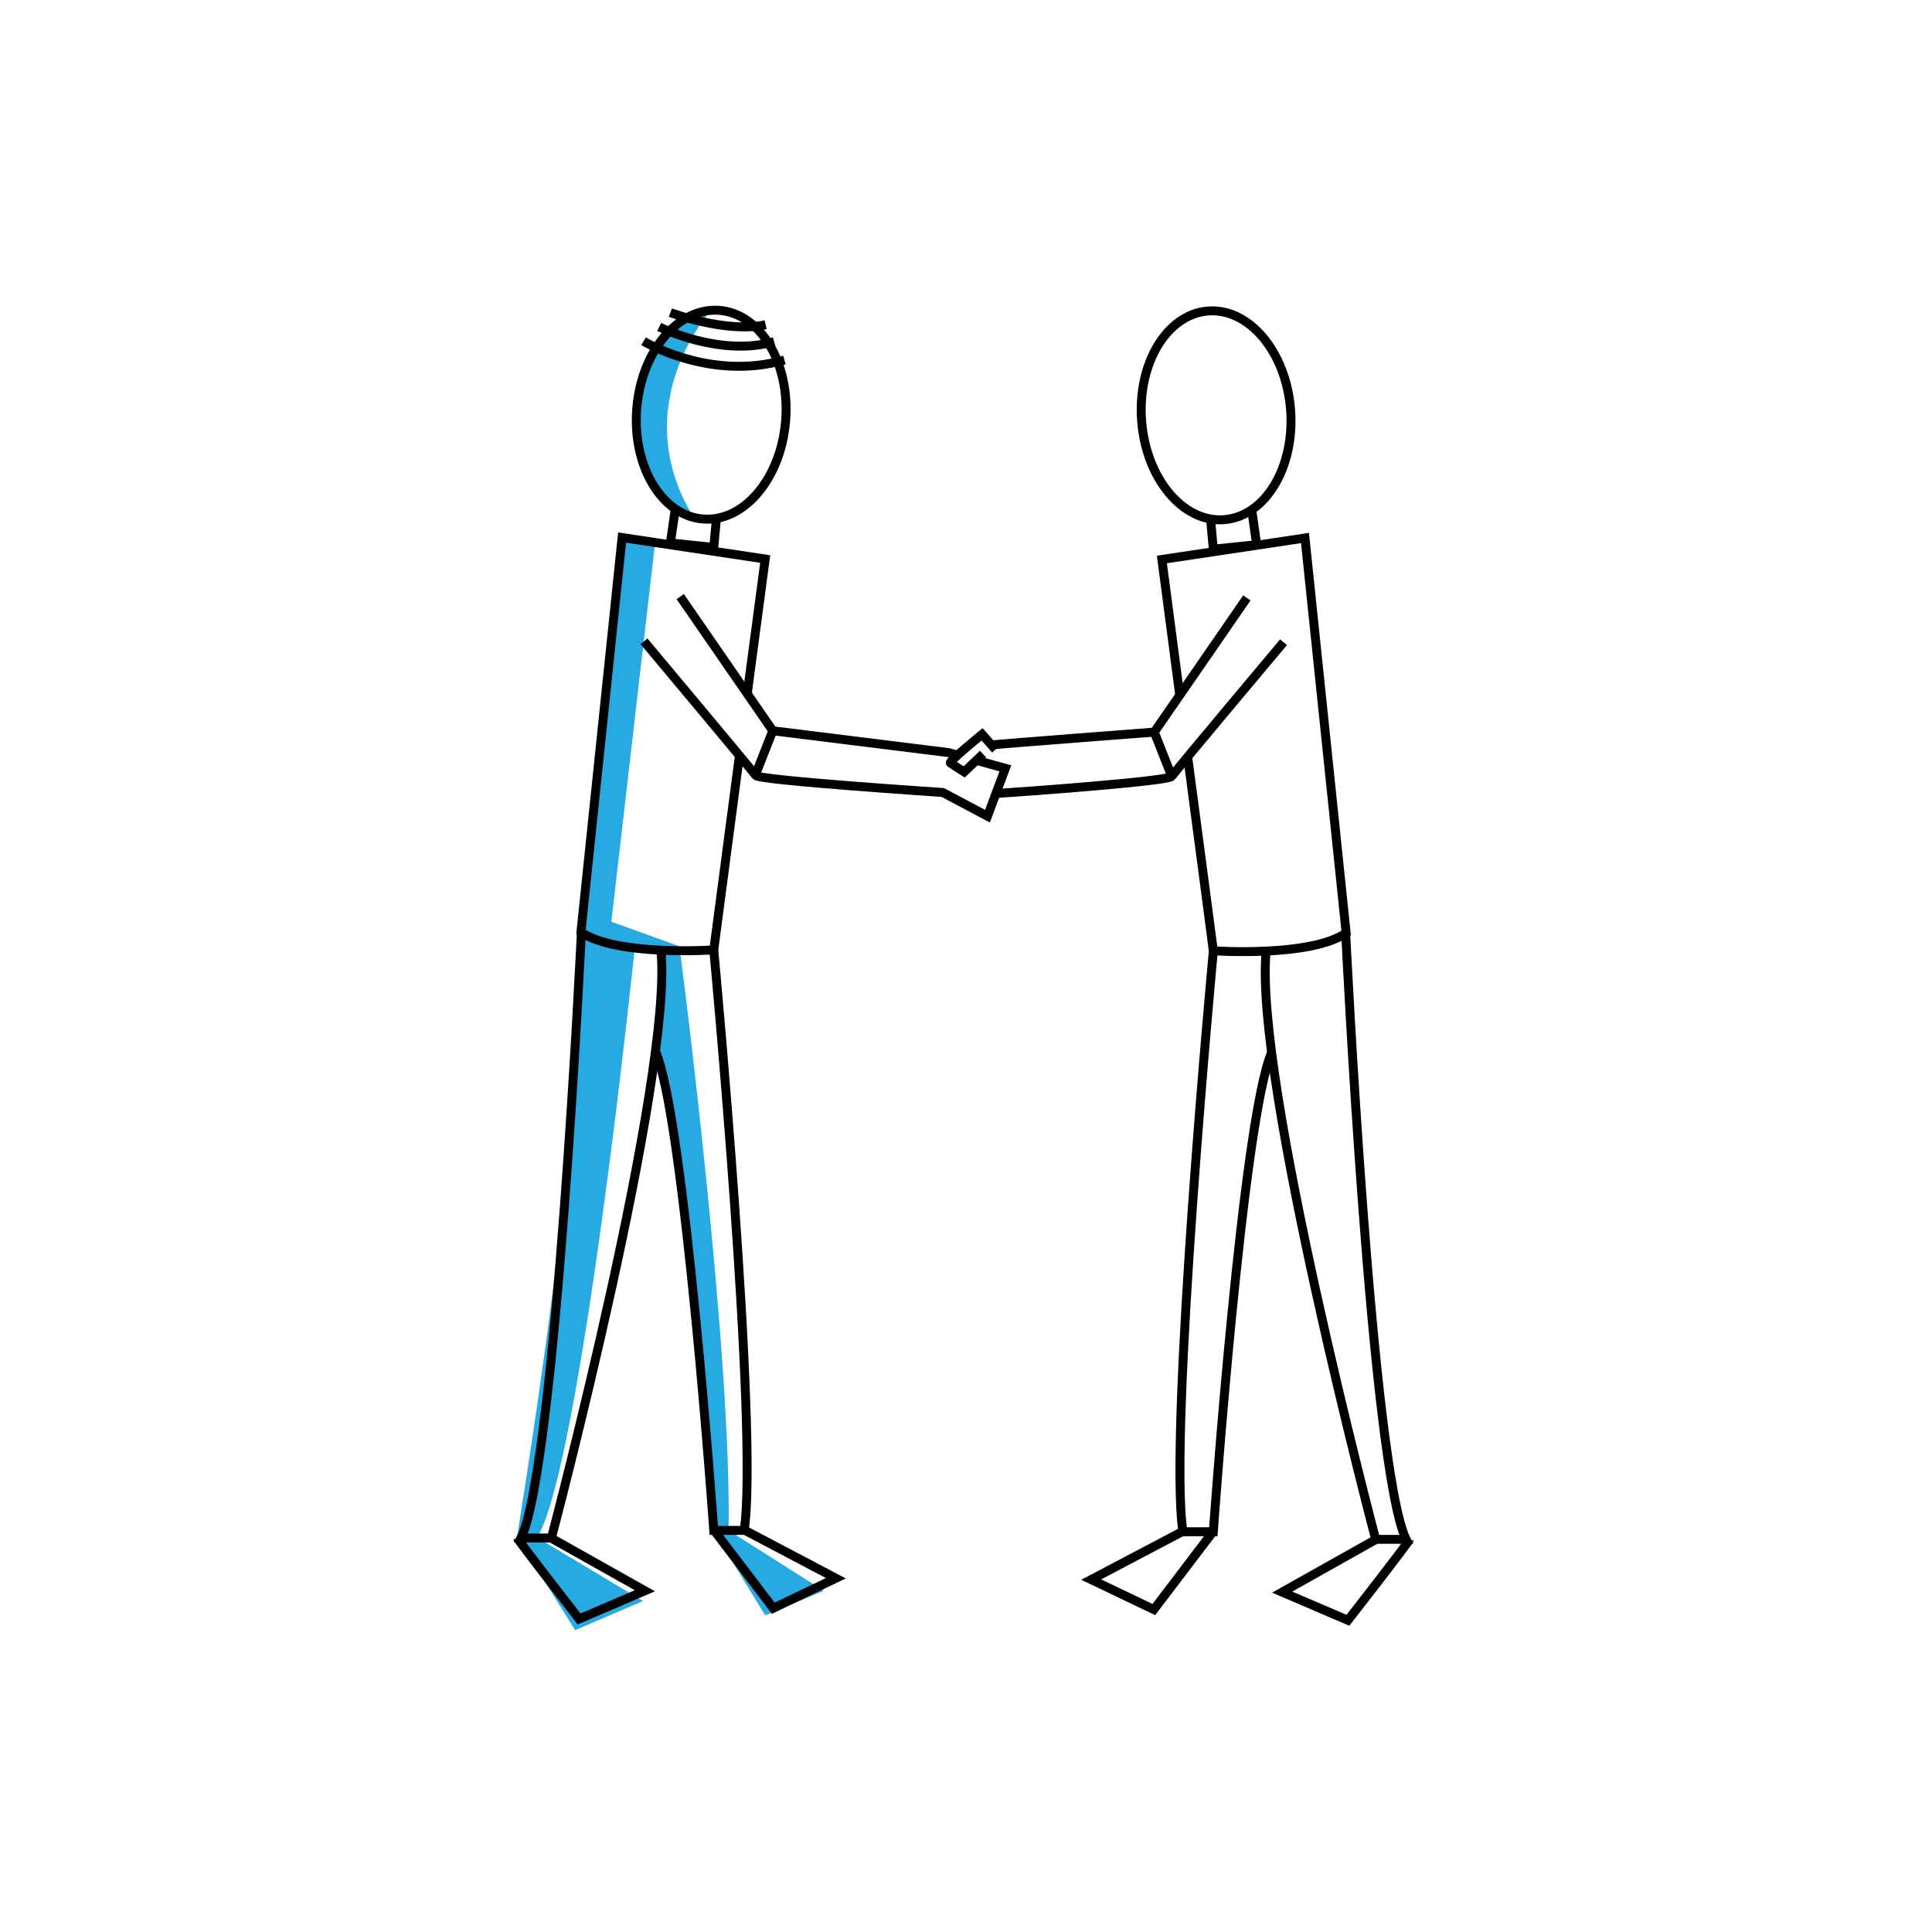 <svg version="1" xmlns="http://www.w3.org/2000/svg" width="432" height="432" viewBox="0 0 432 432"><g fill="#27AAE1"><path d="M159 69.4s-19.3 21.1-3.9 46.3c0 0-15.1-6.4-12.8-23.2S153 70 159 69.4zm-12.5 51.8l-9.8 84.9 17.2 6.2h-12s-12 115.8-21.8 131.5l23.7 14.2-15.2 6.5-13-20.8s11.8-72.2 12.3-101 2-34.5 2-34.5l9.2-88.2 7.4 1.2z"/><path d="M152.1 212.9s11.6 89.3 10.8 129.3l21.3 13.5-13.1 5.5-11.6-19s-4.4-51.3-4.8-55.1c-.4-3.9-6.1-44.6-6.1-44.6l-2.4-5.5 1.7-17.8v-6.4l4.2.1z"/></g><g fill="none" stroke="#000" stroke-width="2" stroke-miterlimit="10"><ellipse transform="matrix(.077 -.997 .997 .077 54.36 244.107)" cx="159" cy="92.7" rx="23.4" ry="16.7"/><path d="M149.9 69.9s12.7 4.7 21.3 2.7m-23.8.5s13.5 6.8 25.7 3.3m-29.2-.1s14.8 9 31.5 4.2M151 113.8l-1.1 7.6 9.7 1 .6-6.5m5.2 52.6c-2.9 21.9-5.8 43.9-5.8 43.9s-21.9 1.5-29.7-4l9.2-88.2 32 4.8s-1.8 13.6-4 30"/><path d="M130 208.4s-5.7 119.5-13.5 135.5h6.8s27.2-102.9 24.5-131.3"/><path d="M159.6 212.4s10.1 107.8 6.8 129.8h-6.8s-6.6-92.9-13.1-107.3m-30.8 109c.3.8 13.8 18.1 13.8 18.1l14.7-6.3-21-11.8"/><path d="M159.6 342.1l13.3 17.5 14-6.7-20.5-10.8m-14.3-208.7l20.7 30 39.4 4.9s.9.3 2.2.6"/><path d="M218.3 170c3.2.9 6.5 1.8 6.5 1.8l-4 10.7-10-5.3s-41-2.7-41.8-3.8-25-30-25-30m28.8 20l-3.9 9.9"/><ellipse transform="matrix(.997 -.077 .077 .997 -6.321 21.086)" cx="271.9" cy="93" rx="16.7" ry="23.4"/><path d="M279.9 114.1l1.1 7.7-9.7 1-.6-6.6m-5.1 53.3c2.9 21.7 5.7 43.1 5.7 43.1s21.9 1.5 29.7-4l-9.2-88.3-32 4.8s1.8 13.8 4 30.4"/><path d="M300.9 208.7s5.8 119.5 13.5 135.5h-6.8s-27.2-102.9-24.5-131.3"/><path d="M271.3 212.7s-10.1 107.8-6.8 129.8h6.8s6.6-92.9 13.1-107.3m30.8 109c-.3.8-13.8 18.1-13.8 18.1l-14.7-6.3 21-11.8"/><path d="M271.3 342.4L258 359.9l-14-6.7 20.5-10.8m14.3-208.7l-20.7 30s-34.2 2.6-36.7 2.9"/><path d="M223.1 177.4c4.9-.3 38.2-2.7 38.9-3.8.8-1.2 25-30 25-30m-28.9 20.1l3.9 9.9m-39.4-6l-3-3.4s-7.5 6.1-7.1 6.4 3.1 2 3.1 2l4.2-4"/></g><path fill="none" d="M146.4 72.1H161c-6.1.5-12.1 1.8-17.8 3.8 5 .8 9.9 1.6 14.9 2.4-7.6-.3-15.3.7-22.6 2.9 6.1 1.3 12.3 2.4 18.6 3.3-5.6.5-11.2 2.1-16.2 4.7 5.9 1.8 12.1 2.7 18.3 2.7-6.7.1-13.3 1.1-19.8 2.8 6.1.8 12.2 1.5 18.3 2.3-6.3.6-12.7 1.3-19 1.9 8.2.9 16.5 1.8 24.7 2.7-8 .7-15.8 2.6-23.3 5.4 6.2 1 12.5 1.9 18.7 2.9-12.4 1.9-24.6 4.7-36.6 8.3 11.5 1.9 23.1 2.8 34.7 2.8-7.4.5-14.7 2.2-21.6 5 6.7-.2 13.4.8 19.8 2.9-11.3 1.3-22.5 3.3-33.5 6.2 8.9.4 17.9.7 26.8 1.1-7.5 1.6-14.8 4.2-21.7 7.5 9.8.7 19.6 1 29.3.9-9.8 2.2-19.6 4.4-29.4 6.5 11.5.7 23.1 1.4 34.6 2.2-12.5 2.1-24.9 5.5-36.7 10.1 8.4.2 16.9.3 25.3.5-9.5 2.9-18.7 6.6-27.6 11 11.3 0 22.6 1 33.6 3.1-10.1 2.2-20.1 4.4-30.2 6.6 9.6.2 19.2.4 28.8.7-10.7 3.2-21.4 6.5-32.1 9.7l37.2 1.8c-12.1.8-24.2 1.6-36.4 2.5-4.3.3-8.7.6-12.3 3 18.5.6 37 1.1 55.5 1.7-15.6 1.5-31.3 3.1-46.9 4.6 16.5 1.2 33 2.4 49.6 3.6-17.5 3.5-35 6.9-52.5 10.4 15.9 2 31.9 4 47.8 6-18.1 2.1-36.2 4.1-54.3 6.2 20.6.3 41.3.5 61.7 3.8-18.4 1.4-36.7 3.9-54.7 7.5 17.6 0 35.3 0 52.7 2.9-16.9 1.2-33.7 3.9-50.1 8.2 18.7.7 37.5 1.3 56.2 2-17.1.3-34.4.6-50.7 5.4 16.4.1 32.8.7 49.2 2.1-11.8 2.9-23.7 5.2-35.7 7 1.5-1.3 2.9-2.6 4.4-3.8-9.2-2.7-19.3-2.5-28.3.8 16.7 4.8 33.9 7.7 51.2 8.5-16 1.5-31.9 3-47.9 4.4 16.6 4.2 33.8 5.5 50.9 4-18.2.9-36.4 4.2-53.7 9.9 17.3-.4 34.6-.2 51.9.5-16.7 7.3-36.2 2.8-53.8 7.6-2.2.6-4.7 1.8-5.1 4 23.8-.1 47.6-.3 71.5-.4-19.8 6.5-40 11.6-60.5 15.2l56.2.6c-21.2 3.1-42.4 6.1-63.6 9.2 22.6-2.7 45.3-3.9 68.1-3.5-19.8 1.8-39.7 3.7-59.5 5.5-5.2.5-11.3 1.6-13.4 6.4 27.8 1.1 55.6.8 83.4-.9-28.3 5.4-58.4-3.8-85.8 4.8 29.8-.7 59.7-1.5 89.5-2.2-21.7 3.5-43.6 6.5-65.4 9 21.9 1 43.8.1 65.5-2.7-28.9-.4-57.8 1-86.5 4.3 18.6 7.4 39.8 8 58.8 1.8 8.7-2.8 17.9-7.1 26.5-4.1"/></svg>